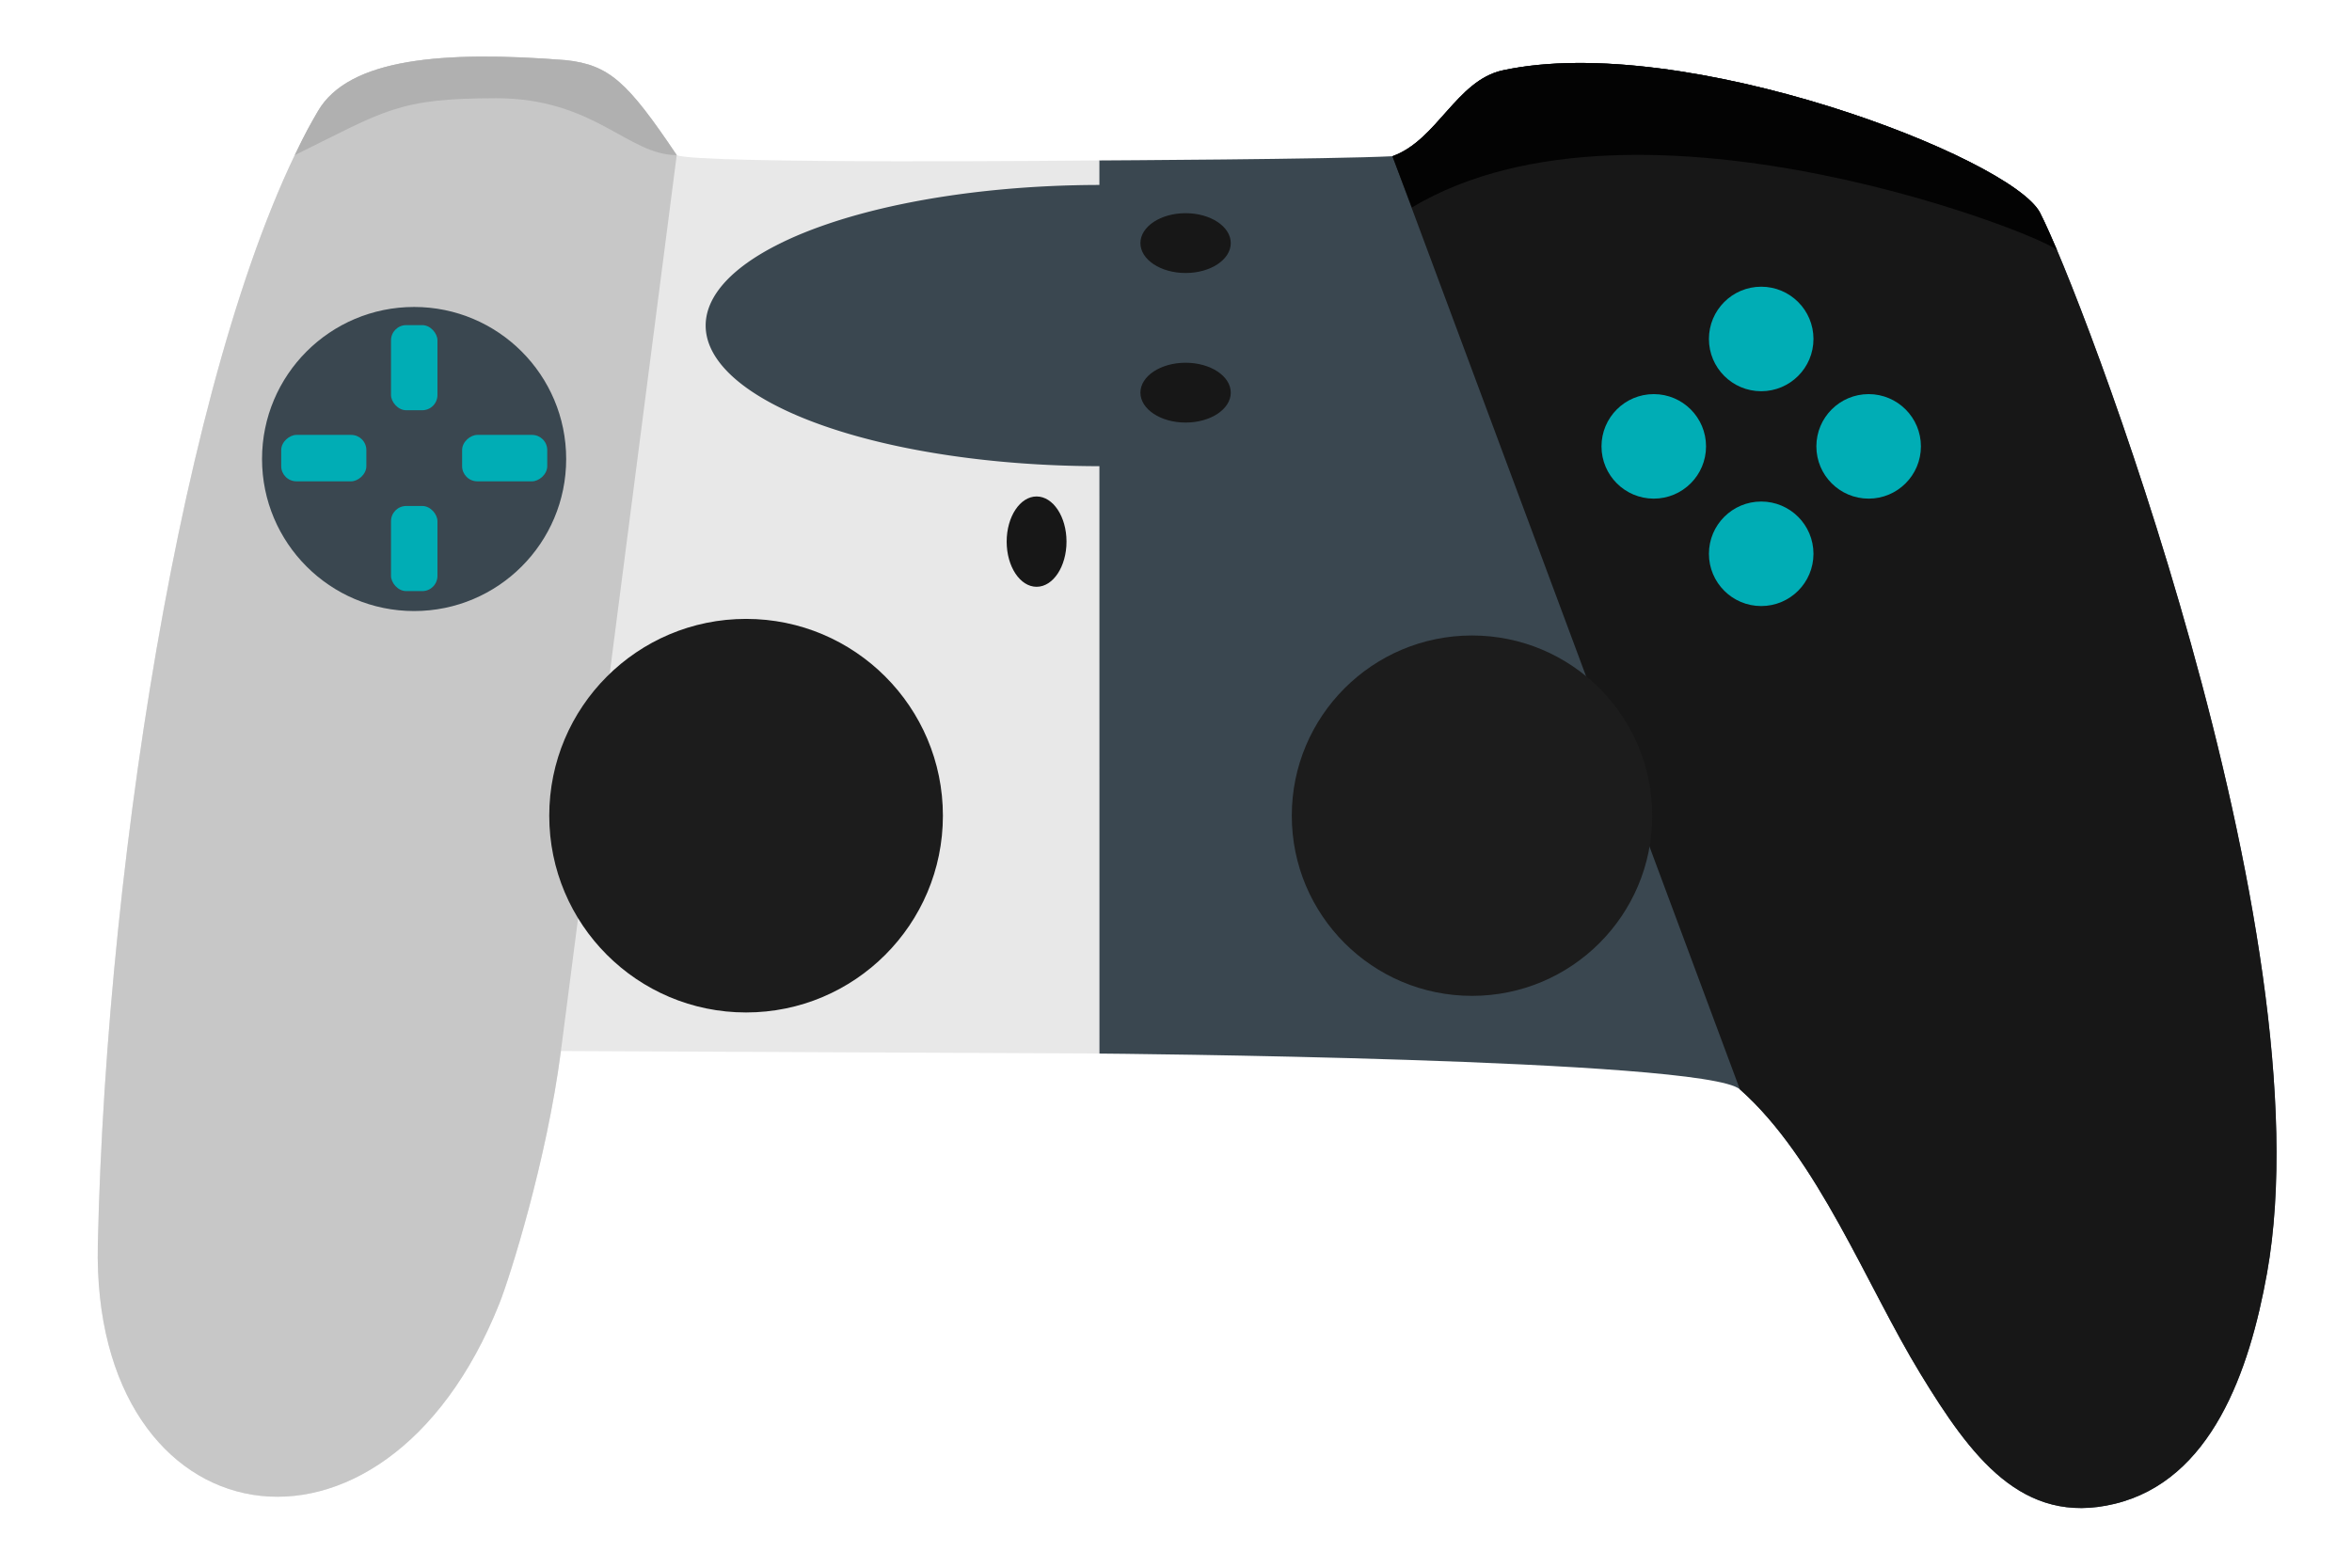 <?xml version="1.0" encoding="UTF-8" standalone="no"?>
<svg
   xmlns:dc="http://purl.org/dc/elements/1.1/"
   xmlns:cc="http://creativecommons.org/ns#"
   xmlns:rdf="http://www.w3.org/1999/02/22-rdf-syntax-ns#"
   xmlns:svg="http://www.w3.org/2000/svg"
   xmlns="http://www.w3.org/2000/svg"
   xmlns:sodipodi="http://sodipodi.sourceforge.net/DTD/sodipodi-0.dtd"
   xmlns:inkscape="http://www.inkscape.org/namespaces/inkscape"
   sodipodi:docname="gamer.svg"
   inkscape:version="1.0 (4035a4fb49, 2020-05-01)"
   id="svg8"
   version="1.1"
   viewBox="0 0 300 200"
   height="200mm"
   width="300mm"
   inkscape:export-filename="S:\Dev\Websites\andrewpodratcom-angular\RAW\design.png"
   inkscape:export-xdpi="21.674667"
   inkscape:export-ydpi="21.674667">
  <defs
     id="defs2" />
  <sodipodi:namedview
     inkscape:window-maximized="1"
     inkscape:window-y="-8"
     inkscape:window-x="1912"
     inkscape:window-height="1017"
     inkscape:window-width="2560"
     inkscape:snap-global="false"
     showgrid="false"
     inkscape:document-rotation="0"
     inkscape:current-layer="layer2"
     inkscape:document-units="mm"
     inkscape:cy="326.58097"
     inkscape:cx="527.32359"
     inkscape:zoom="1"
     inkscape:pageshadow="2"
     inkscape:pageopacity="0.0"
     borderopacity="1.0"
     bordercolor="#666666"
     pagecolor="#ffffff"
     id="base" />
  <g
     id="layer1"
     inkscape:groupmode="layer"
     inkscape:label="Layer 1">
    <path
       sodipodi:nodetypes="csssssscc"
       id="path885"
       d="m 140.204,134.41 c 0,0 77.259,0.621 81.719,4.567 9.979,8.827 16.11,24.952 23.052,36.322 6.404,10.489 12.928,19.406 24.735,16.558 12.362,-2.982 17.206,-16.914 19.45,-29.431 7.749,-43.232 -23.984,-125.868 -28.963,-135.304 -3.705,-7.022 -45.423,-23.135 -68.517,-18.148 -5.918,1.278 -8.37,8.925 -14.074,10.956 -7.512,0.387 -37.407,0.54 -37.407,0.54"
       style="fill:#3a4750;fill-opacity:1;stroke:none;stroke-width:0.37px;stroke-linecap:butt;stroke-linejoin:miter;stroke-opacity:1" />
    <path
       style="fill:#171717;fill-opacity:1;stroke:none;stroke-width:0.37px;stroke-linecap:butt;stroke-linejoin:miter;stroke-opacity:1"
       d="m 221.923,138.976 c 9.979,8.827 16.11,24.952 23.052,36.322 6.404,10.489 12.928,19.406 24.735,16.558 12.362,-2.982 17.206,-16.914 19.45,-29.431 C 296.91,119.194 265.177,36.558 260.198,27.121 256.493,20.099 214.775,3.986 191.681,8.974 185.763,10.252 183.31,17.898 177.607,19.93"
       id="path868"
       sodipodi:nodetypes="csssssc" />
    <path
       sodipodi:nodetypes="ccssc"
       id="path895"
       d="m 180.09,26.465 c 29.12,-17.416 82.903,4.46 82.335,5.564 0,0 -1.73,-3.965 -2.227,-4.907 -3.705,-7.022 -45.423,-23.135 -68.517,-18.148 -5.918,1.278 -8.37,8.925 -14.074,10.956"
       style="fill:#030303;fill-opacity:1;stroke:none;stroke-width:0.37px;stroke-linecap:butt;stroke-linejoin:miter;stroke-opacity:1" />
    <ellipse
       style="font-variation-settings:normal;opacity:1;vector-effect:none;fill:#171717;fill-opacity:1;fill-rule:evenodd;stroke-width:0.301;stroke-linecap:butt;stroke-linejoin:miter;stroke-miterlimit:4;stroke-dasharray:none;stroke-dashoffset:0;stroke-opacity:1;stop-color:#000000;stop-opacity:1"
       id="path897"
       cx="151.224"
       cy="31.013"
       rx="5.762"
       ry="3.816" />
    <ellipse
       cy="50.093"
       cx="151.224"
       id="circle901"
       style="font-variation-settings:normal;opacity:1;vector-effect:none;fill:#171717;fill-opacity:1;fill-rule:evenodd;stroke-width:0.301;stroke-linecap:butt;stroke-linejoin:miter;stroke-miterlimit:4;stroke-dasharray:none;stroke-dashoffset:0;stroke-opacity:1;stop-color:#000000;stop-opacity:1"
       rx="5.762"
       ry="3.816" />
    <circle
       cy="104.061"
       cx="187.757"
       id="circle907"
       style="font-variation-settings:normal;opacity:1;vector-effect:none;fill:#1c1c1c;fill-opacity:1;fill-rule:evenodd;stroke-width:0.284;stroke-linecap:butt;stroke-linejoin:miter;stroke-miterlimit:4;stroke-dasharray:none;stroke-dashoffset:0;stroke-opacity:1;stop-color:#000000;stop-opacity:1"
       r="22.988" />
    <circle
       style="font-variation-settings:normal;opacity:1;vector-effect:none;fill:#00adb5;fill-opacity:1;fill-rule:evenodd;stroke-width:0.29;stroke-linecap:butt;stroke-linejoin:miter;stroke-miterlimit:4;stroke-dasharray:none;stroke-dashoffset:0;stroke-opacity:1;stop-color:#000000;stop-opacity:1"
       id="path887"
       cx="224.643"
       cy="43.244"
       r="6.667" />
    <circle
       cy="70.651"
       cx="224.643"
       id="circle889"
       style="font-variation-settings:normal;opacity:1;vector-effect:none;fill:#00adb5;fill-opacity:1;fill-rule:evenodd;stroke-width:0.29;stroke-linecap:butt;stroke-linejoin:miter;stroke-miterlimit:4;stroke-dasharray:none;stroke-dashoffset:0;stroke-opacity:1;stop-color:#000000;stop-opacity:1"
       r="6.667" />
    <circle
       cy="210.94"
       cx="-56.947"
       id="circle891"
       style="font-variation-settings:normal;opacity:1;vector-effect:none;fill:#00adb5;fill-opacity:1;fill-rule:evenodd;stroke-width:0.29;stroke-linecap:butt;stroke-linejoin:miter;stroke-miterlimit:4;stroke-dasharray:none;stroke-dashoffset:0;stroke-opacity:1;stop-color:#000000;stop-opacity:1"
       transform="rotate(-90)"
       r="6.667" />
    <circle
       style="font-variation-settings:normal;opacity:1;vector-effect:none;fill:#00adb5;fill-opacity:1;fill-rule:evenodd;stroke-width:0.29;stroke-linecap:butt;stroke-linejoin:miter;stroke-miterlimit:4;stroke-dasharray:none;stroke-dashoffset:0;stroke-opacity:1;stop-color:#000000;stop-opacity:1"
       id="circle893"
       cx="-56.947"
       cy="238.347"
       transform="rotate(-90)"
       r="6.667" />
  </g>
  <g
     inkscape:groupmode="layer"
     id="layer2"
     inkscape:label="Layer 2">
    <path
       style="fill:#e8e8e8;fill-opacity:1;stroke:none;stroke-width:0.37px;stroke-linecap:butt;stroke-linejoin:miter;stroke-opacity:1"
       d="m 140.198,20.466 c 0,0 -51.317,0.514 -53.881,-0.677 C 80.025,10.429 77.712,8.282 72.169,7.674 56.506,6.444 44.491,7.433 40.56,14.17 24.319,42.005 13.601,107.987 12.478,158.75 c -0.841,37.994 36.422,44.692 51.224,7.534 1.327,-3.33 6.02,-18.148 7.844,-32.199 l 68.659,0.322"
       id="path871"
       sodipodi:nodetypes="cccssscc" />
    <path
       sodipodi:nodetypes="ccsssc"
       id="path921"
       d="M 86.317,19.789 C 80.025,10.429 77.712,8.282 72.169,7.674 56.506,6.444 44.491,7.433 40.56,14.17 24.319,42.005 13.601,107.987 12.478,158.75 c -0.841,37.994 36.422,44.692 51.224,7.534 1.327,-3.33 6.02,-18.148 7.844,-32.199"
       style="fill:#c7c7c7;fill-opacity:1;stroke:none;stroke-width:0.37px;stroke-linecap:butt;stroke-linejoin:miter;stroke-opacity:1" />
    <circle
       style="font-variation-settings:normal;opacity:1;vector-effect:none;fill:#1c1c1c;fill-opacity:1;fill-rule:evenodd;stroke-width:0.31;stroke-linecap:butt;stroke-linejoin:miter;stroke-miterlimit:4;stroke-dasharray:none;stroke-dashoffset:0;stroke-opacity:1;stop-color:#000000;stop-opacity:1"
       id="circle911"
       cx="95.163"
       cy="104.061"
       r="25.105" />
    <path
       sodipodi:nodetypes="cccczc"
       id="path919"
       d="M 86.317,19.789 C 80.025,10.429 77.712,8.282 72.169,7.674 56.506,6.444 44.491,7.433 40.56,14.17 c -0.952,1.652 -1.512,2.553 -2.961,5.622 11.549,-5.672 13.051,-7.247 25.63,-7.261 12.58,-0.014 16.862,7.261 23.087,7.258 z"
       style="fill:#b0b0b0;fill-opacity:1;stroke:none;stroke-width:0.37px;stroke-linecap:butt;stroke-linejoin:miter;stroke-opacity:1" />
    <ellipse
       ry="3.816"
       rx="5.762"
       style="font-variation-settings:normal;opacity:1;vector-effect:none;fill:#171717;fill-opacity:1;fill-rule:evenodd;stroke-width:0.301;stroke-linecap:butt;stroke-linejoin:miter;stroke-miterlimit:4;stroke-dasharray:none;stroke-dashoffset:0;stroke-opacity:1;stop-color:#000000;stop-opacity:1"
       id="ellipse925"
       cx="-69.099"
       cy="132.218"
       transform="rotate(-90)" />
    <path
       style="font-variation-settings:normal;opacity:1;vector-effect:none;fill:#3a4750;fill-opacity:1;fill-rule:evenodd;stroke-width:0.621;stroke-linecap:butt;stroke-linejoin:miter;stroke-miterlimit:4;stroke-dasharray:none;stroke-dashoffset:0;stroke-opacity:1;stop-color:#000000;stop-opacity:1"
       id="path929"
       sodipodi:type="arc"
       sodipodi:cx="41.534985"
       sodipodi:cy="-140.42101"
       sodipodi:rx="17.939293"
       sodipodi:ry="50.413345"
       sodipodi:start="0"
       sodipodi:end="3.1415927"
       sodipodi:arc-type="slice"
       d="m 59.474,-140.421 a 17.939,50.413 0 0 1 -8.97,43.659 17.939,50.413 0 0 1 -17.939,-10e-7 17.939,50.413 0 0 1 -8.97,-43.659 h 17.939 z"
       transform="rotate(90)" />
    <circle
       style="font-variation-settings:normal;opacity:1;vector-effect:none;fill:#3a4750;fill-opacity:1;fill-rule:evenodd;stroke-width:0.563;stroke-linecap:butt;stroke-linejoin:miter;stroke-miterlimit:4;stroke-dasharray:none;stroke-dashoffset:0;stroke-opacity:1;stop-color:#000000;stop-opacity:1"
       id="path938"
       cx="52.82"
       cy="58.558"
       r="19.397" />
    <rect
       style="fill:#00adb5;fill-opacity:1;stroke:none;stroke-width:7.286;stroke-linecap:square;stroke-linejoin:round"
       id="rect940"
       width="5.922"
       height="10.859"
       x="49.875"
       y="41.478"
       ry="1.939" />
    <rect
       ry="1.939"
       y="64.551"
       x="49.875"
       height="10.859"
       width="5.922"
       id="rect948"
       style="fill:#00adb5;fill-opacity:1;stroke:none;stroke-width:7.286;stroke-linecap:square;stroke-linejoin:round" />
    <rect
       ry="1.939"
       y="35.869"
       x="-61.405"
       height="10.859"
       width="5.922"
       id="rect950"
       style="fill:#00adb5;fill-opacity:1;stroke:none;stroke-width:7.286;stroke-linecap:square;stroke-linejoin:round"
       transform="rotate(-90)" />
    <rect
       style="fill:#00adb5;fill-opacity:1;stroke:none;stroke-width:7.286;stroke-linecap:square;stroke-linejoin:round"
       id="rect952"
       width="5.922"
       height="10.859"
       x="-61.405"
       y="58.943"
       ry="1.939"
       transform="rotate(-90)" />
  </g>
</svg>
